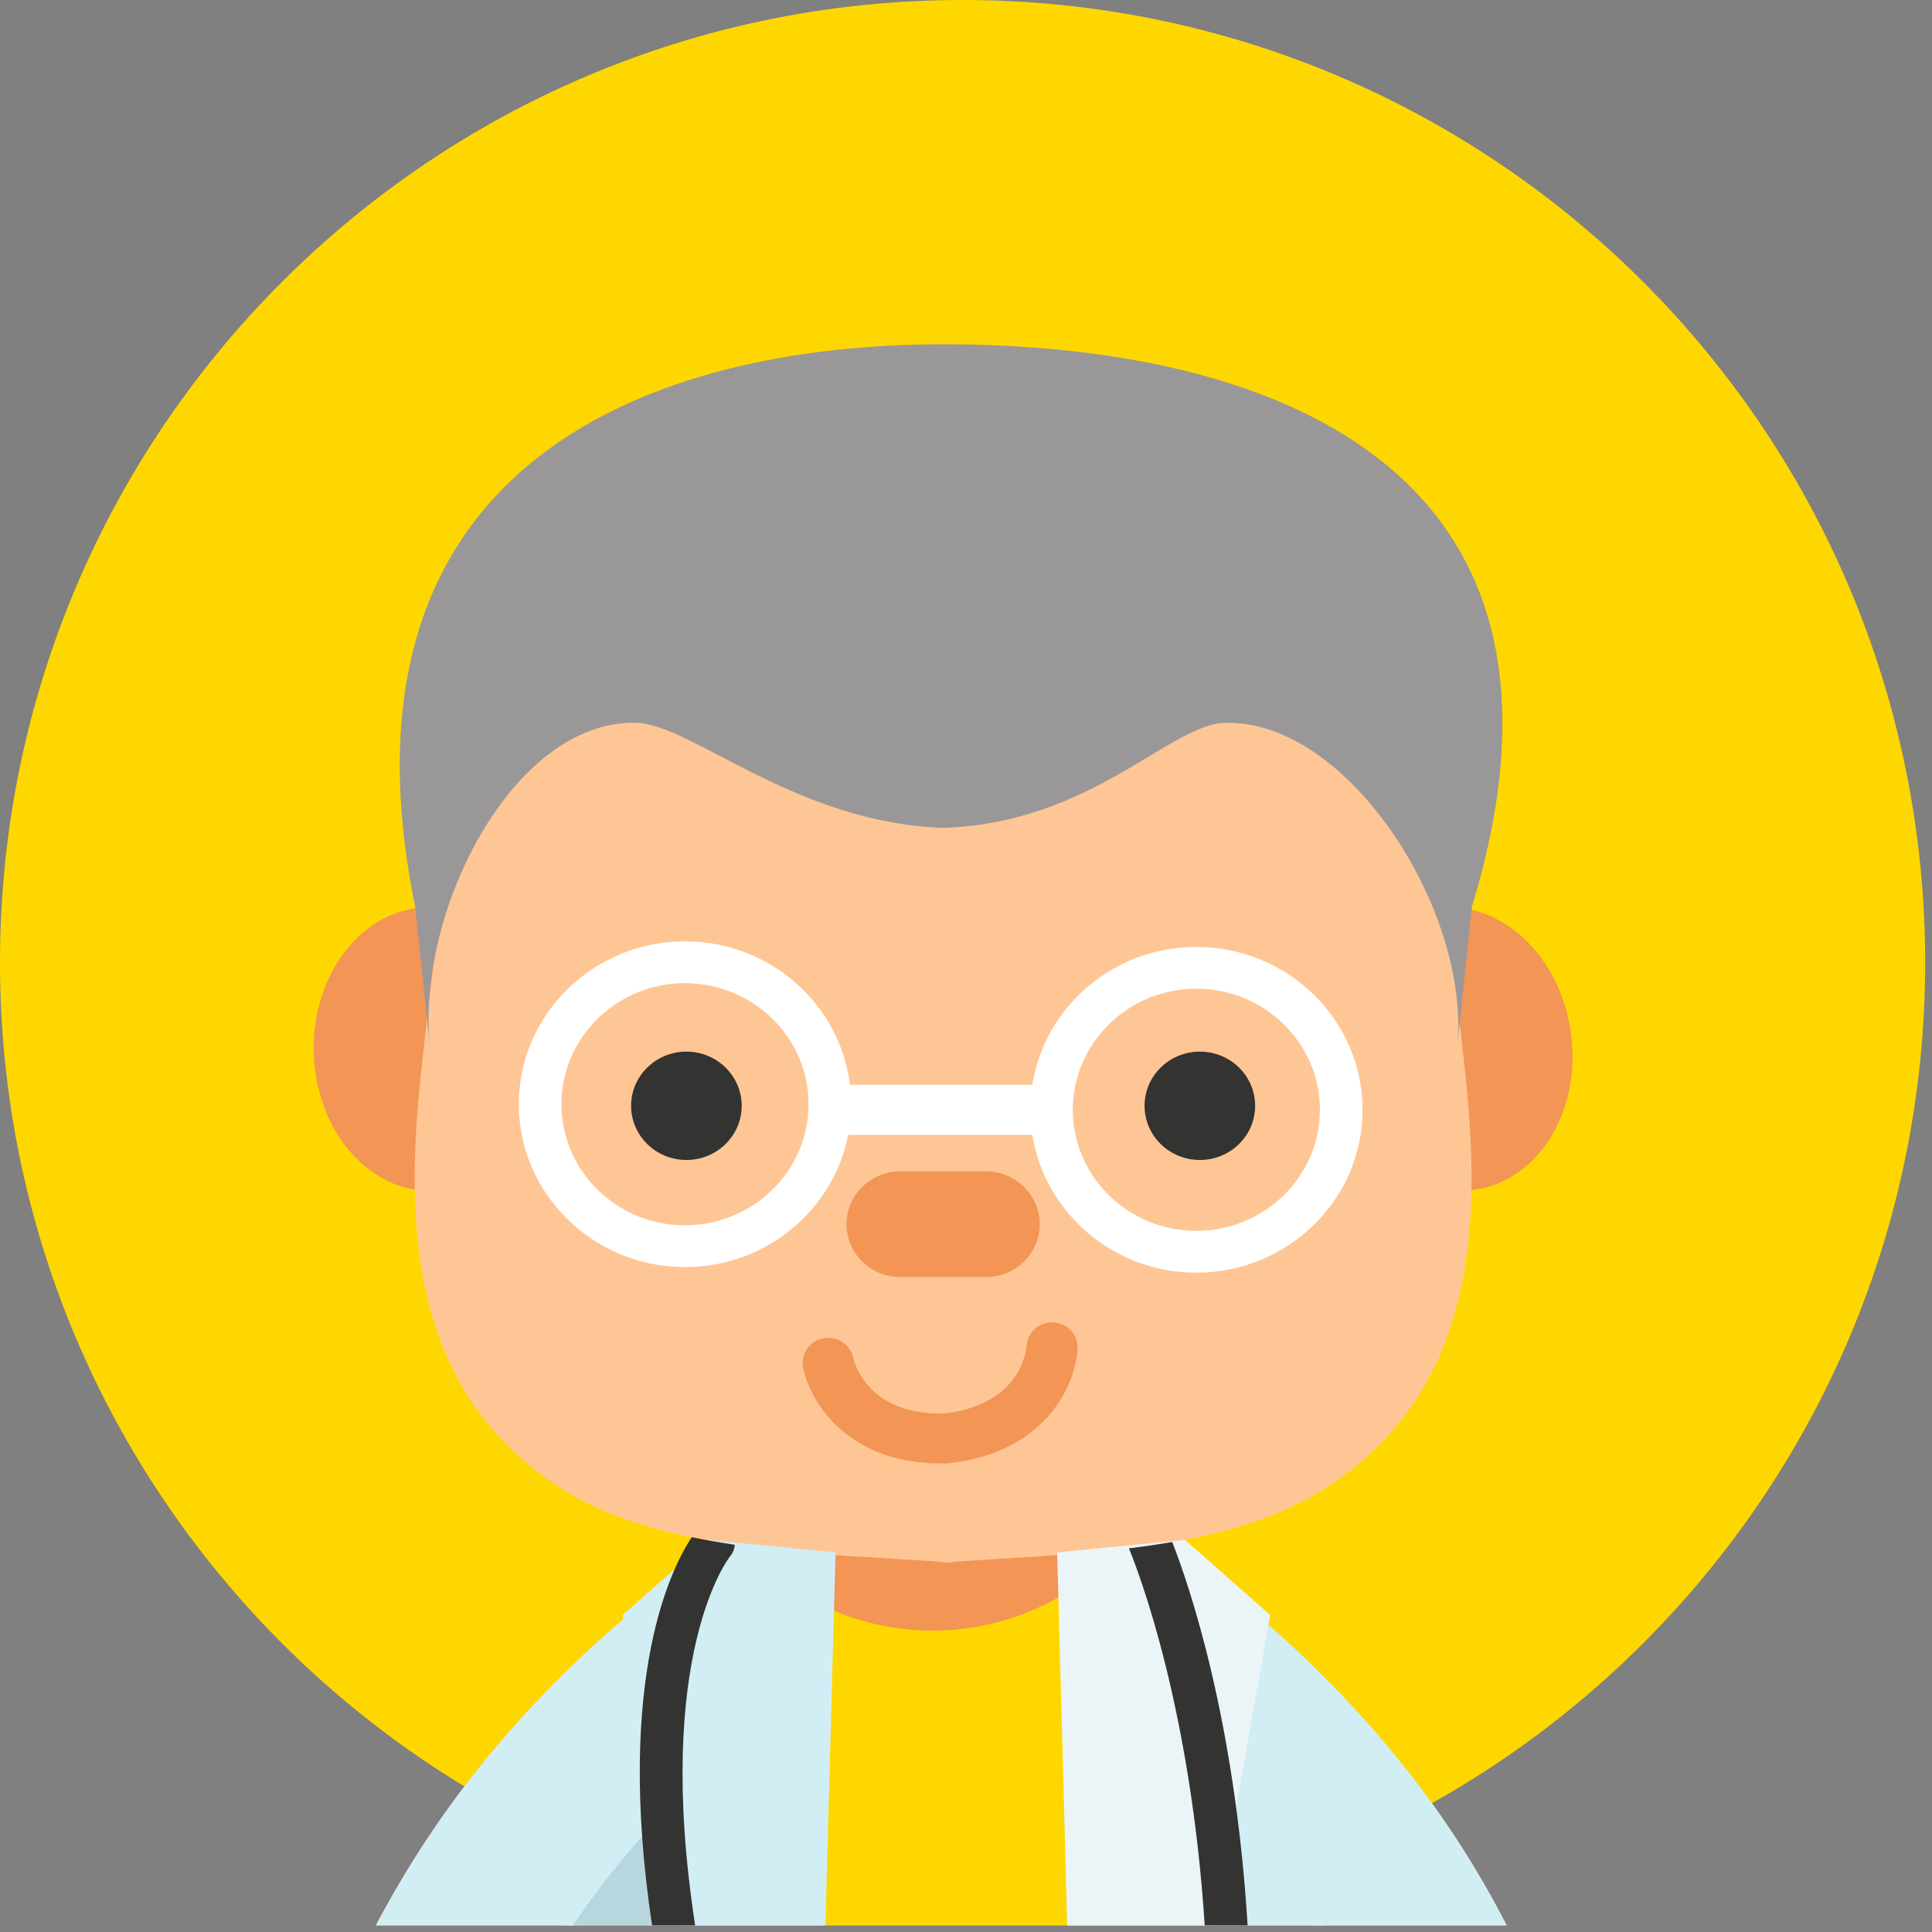 <svg width="188" height="188" viewBox="0 0 188 188" fill="none" xmlns="http://www.w3.org/2000/svg">
<rect x="0" y="0" width="188" height="188" fill="#808080" stroke="none"/>
<g clip-path="url(#clip0_15_126)">
<path d="M93.667 187.334C145.398 187.334 187.334 145.398 187.334 93.667C187.334 41.936 145.398 0 93.667 0C41.936 0 0 41.936 0 93.667C0 145.398 41.936 187.334 93.667 187.334Z" fill="#FFD700"/>
<path d="M55.744 187.357C56.711 185.934 57.718 184.536 58.77 183.175C68.046 171.175 78.067 164.858 78.249 164.743C82.118 162.361 83.291 157.356 80.868 153.556C78.441 149.75 73.323 148.595 69.44 150.973C68.942 151.278 57.109 158.611 45.976 172.811C42.435 177.328 39.286 182.221 36.572 187.357H55.744Z" fill="#FFB37F"/>
<path d="M104.874 164.487C105.056 164.599 115.078 170.917 124.353 182.918C125.472 184.365 126.535 185.847 127.551 187.357H146.618C143.96 182.187 140.813 177.233 137.146 172.555C126.014 158.353 114.181 151.023 113.683 150.715C109.799 148.338 104.683 149.494 102.254 153.3C99.831 157.1 101.004 162.104 104.874 164.487Z" fill="#FFC695"/>
<path d="M128.302 187.357C126.316 165.433 121.371 158.58 117.13 154.046C113.035 149.668 99.093 143.061 91.775 144.986C84.458 143.061 70.515 149.668 66.42 154.046C62.18 158.58 57.234 165.433 55.249 187.357H128.302Z" fill="#F29555"/>
<path d="M129.07 187.357C127.249 164.535 121.431 158.644 117.129 154.046C115.749 152.569 113.249 150.843 110.262 149.273C105.675 154.966 98.592 158.675 90.752 158.675C83.271 158.675 76.478 155.296 71.884 150.038C69.524 151.389 67.577 152.807 66.419 154.045C62.118 158.643 56.665 164.534 54.795 187.356L129.07 187.357Z" fill="#FFD700"/>
<path d="M79.919 187.357L80.894 146.998L69.854 146.097L54.87 187.357H79.919Z" fill="#B8D6DD"/>
<path d="M128.889 187.357L113.903 146.097L102.865 146.998L103.845 187.357H128.889Z" fill="#D2EEF5"/>
<path d="M55.744 187.357C56.711 185.934 57.718 184.536 58.77 183.175C62.845 177.904 67.063 173.73 70.528 170.696V150.422C70.158 150.581 69.793 150.757 69.441 150.973C68.943 151.278 57.11 158.611 45.977 172.811C42.436 177.328 39.287 182.221 36.573 187.357H55.744Z" fill="#D2EEF5"/>
<path d="M124.353 182.918C125.472 184.365 126.535 185.847 127.551 187.357H146.608C143.951 182.188 140.814 177.231 137.147 172.555C126.015 158.353 114.182 151.023 113.684 150.715C113.538 150.626 113.386 150.551 113.236 150.472V171.006C116.573 173.985 120.526 177.966 124.353 182.918Z" fill="#D2EEF5"/>
<path d="M152.897 100.71C153.845 108.283 149.577 115.027 143.364 115.774C137.152 116.521 131.346 110.988 130.398 103.416C129.45 95.843 133.717 89.098 139.93 88.35C146.143 87.604 151.948 93.137 152.897 100.71Z" fill="#F29555"/>
<path d="M53.188 101.901C53.325 109.529 48.363 115.801 42.104 115.909C35.845 116.017 30.661 109.921 30.524 102.293C30.387 94.665 35.348 88.392 41.607 88.284C47.865 88.176 53.049 94.272 53.188 101.901Z" fill="#F29555"/>
<path d="M92.61 50.972C80.094 51.54 67.106 54.921 57.78 61.16C44.04 70.349 42.622 89.501 40.993 104.226C39.272 119.77 40.151 135.605 54.65 144.858C64.758 151.31 80.738 151.123 92.61 152.059V50.972V50.972Z" fill="#FFC695"/>
<path d="M91.768 50.972C104.285 51.54 116.443 54.921 125.769 61.16C139.51 70.349 140.927 89.501 142.557 104.226C144.277 119.77 143.399 135.605 128.9 144.858C118.791 151.31 103.641 151.123 91.769 152.059V50.972H91.768Z" fill="#FFC695"/>
<path d="M66.792 112.876C69.763 112.876 72.172 110.516 72.172 107.604C72.172 104.692 69.763 102.332 66.792 102.332C63.821 102.332 61.412 104.692 61.412 107.604C61.412 110.516 63.821 112.876 66.792 112.876Z" fill="#333331"/>
<path d="M116.756 112.876C119.727 112.876 122.136 110.516 122.136 107.604C122.136 104.692 119.727 102.332 116.756 102.332C113.785 102.332 111.376 104.692 111.376 107.604C111.376 110.516 113.785 112.876 116.756 112.876Z" fill="#333331"/>
<path d="M101.172 119.127C101.172 121.97 98.821 124.273 95.92 124.273H87.627C84.727 124.273 82.374 121.969 82.374 119.127C82.374 116.285 84.727 113.98 87.627 113.98H95.92C98.821 113.98 101.172 116.285 101.172 119.127Z" fill="#F29555"/>
<path d="M102.51 128.683C101.142 128.612 99.978 129.631 99.893 130.964C99.841 131.601 99.197 136.695 91.891 137.542C84.536 137.706 83.17 132.751 83.029 132.126C82.753 130.817 81.455 129.968 80.111 130.227C78.764 130.487 77.886 131.769 78.151 133.091C78.852 136.576 82.683 142.642 92.101 142.396L92.102 142.415C92.149 142.41 92.191 142.401 92.24 142.396C92.287 142.395 92.329 142.398 92.378 142.396L92.377 142.377C101.737 141.33 104.663 134.796 104.86 131.251C104.934 129.905 103.881 128.756 102.51 128.683Z" fill="#F29555"/>
<path d="M143.229 88.217C156.498 44.877 122.792 33.5 91.813 33.5C63.616 33.5 31.55 44.878 40.396 88.218C40.396 88.218 41.851 102.06 41.855 102.096C40.33 88.917 49.9 69.971 61.958 70.339C67.334 70.505 77.438 80.091 91.812 80.557C91.812 80.559 91.812 80.56 91.812 80.561C91.812 80.561 91.812 80.56 91.812 80.559C91.813 80.56 91.813 80.561 91.813 80.561C91.813 80.56 91.812 80.557 91.813 80.557C106.187 80.091 113.803 70.505 119.18 70.339C131.237 69.971 143.296 88.917 141.771 102.094C141.774 102.058 143.229 88.217 143.229 88.217Z" fill="#9A9798"/>
<path d="M116.415 92.146C108.347 92.146 101.658 97.972 100.455 105.554H82.702C81.741 97.708 74.918 91.603 66.658 91.603C57.741 91.603 50.487 98.711 50.487 107.45C50.487 116.188 57.742 123.297 66.658 123.297C74.535 123.297 81.105 117.747 82.533 110.431H100.456C101.658 118.012 108.347 123.839 116.416 123.839C125.333 123.839 132.588 116.731 132.588 107.992C132.587 99.254 125.332 92.146 116.415 92.146ZM66.657 119.233C60.027 119.233 54.632 113.947 54.632 107.45C54.632 100.953 60.027 95.667 66.657 95.667C73.287 95.667 78.682 100.953 78.682 107.45C78.682 113.947 73.288 119.233 66.657 119.233ZM116.415 119.775C109.785 119.775 104.391 114.488 104.391 107.991C104.391 101.494 109.786 96.208 116.415 96.208C123.045 96.208 128.44 101.494 128.44 107.991C128.44 114.489 123.045 119.775 116.415 119.775Z" fill="white"/>
<path d="M80.318 187.357L81.308 151.062L68.869 149.843L60.576 157.156L65.94 187.357H80.318Z" fill="#D2EEF5"/>
<path d="M67.646 187.357C63.565 160.961 70.953 151.557 71.027 151.466C71.317 151.129 71.471 150.725 71.502 150.316C70.088 150.109 68.689 149.867 67.316 149.584C65.469 152.335 59.808 163.104 63.452 187.357H67.646Z" fill="#333331"/>
<path d="M118.237 187.357L123.602 157.156L115.31 149.843L102.87 151.062L103.859 187.357H118.237Z" fill="#EBF5F7"/>
<path d="M121.404 187.357C120.168 167.208 115.7 154.214 114.067 150.048C112.677 150.291 111.269 150.493 109.853 150.666C110.839 153.061 115.861 166.186 117.228 187.357H121.404Z" fill="#333331"/>
</g>
<defs>
<clipPath id="clip0_15_126">
<rect width="187.334" height="187.334" fill="white"/>
</clipPath>
</defs>
</svg>
